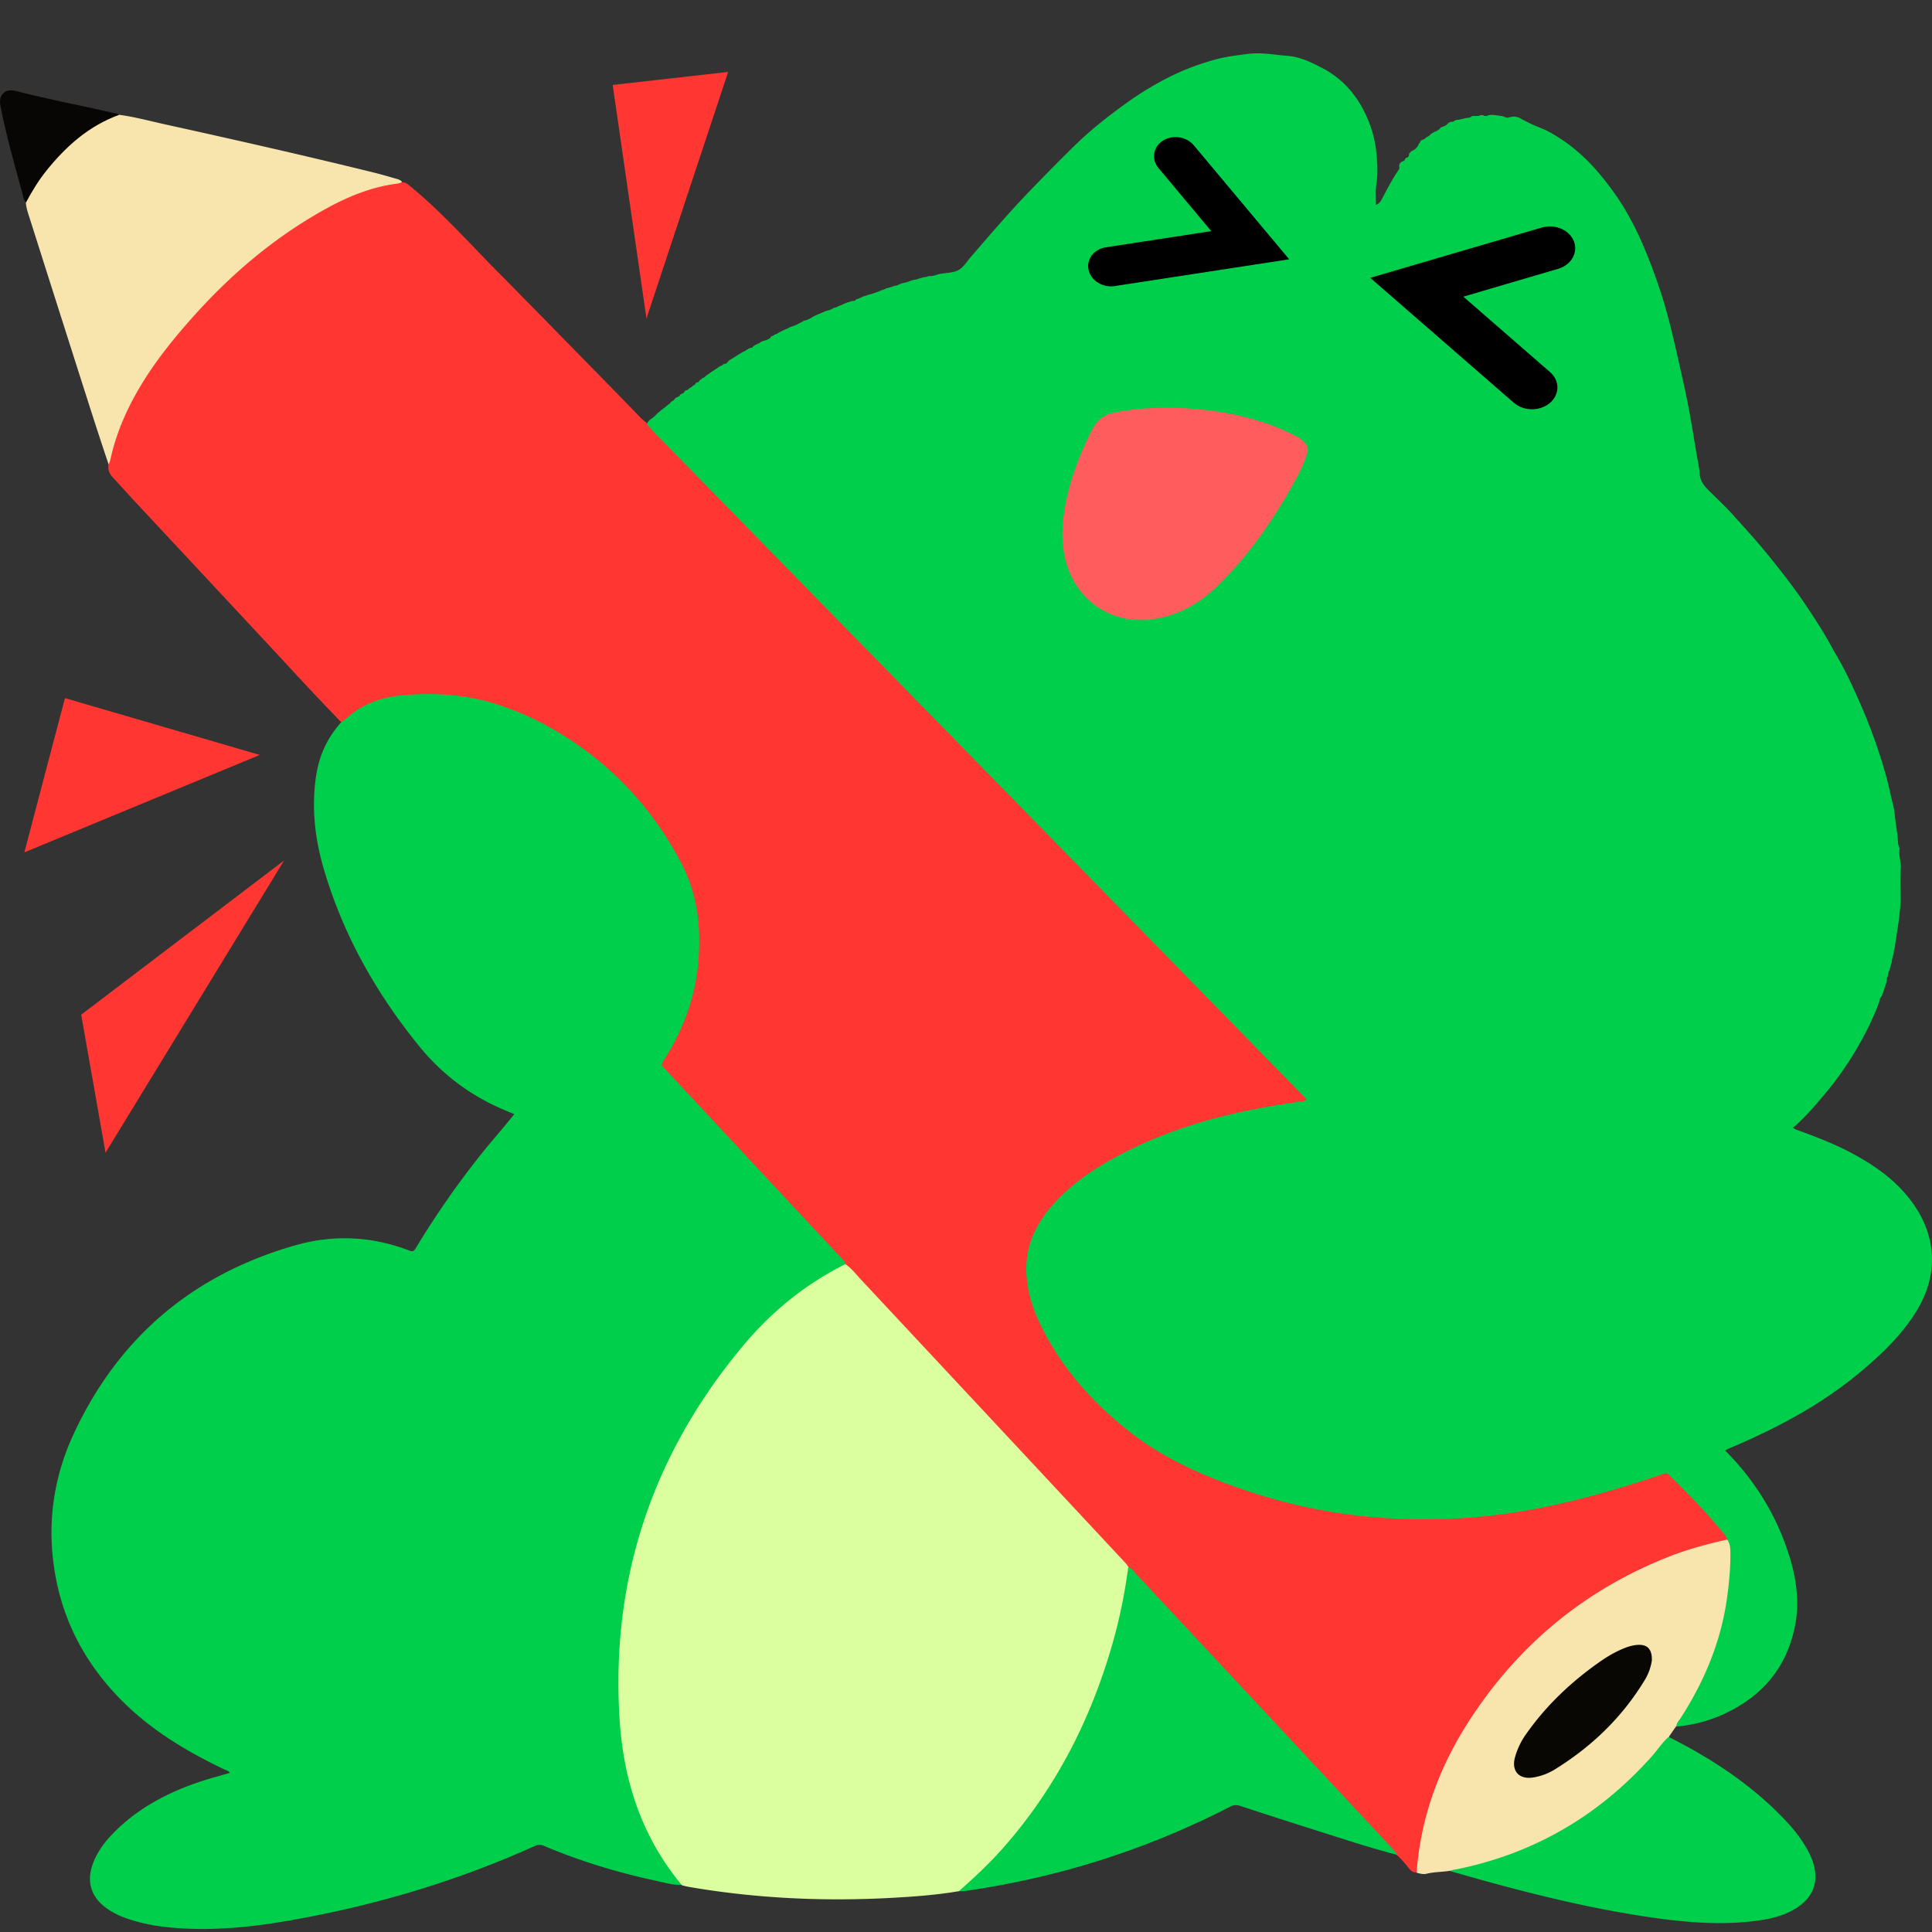 <svg xmlns="http://www.w3.org/2000/svg" width="120" height="120" fill="none"><rect width="100%" height="100%" fill="#333333" stroke="none"/><path fill="#00CF4B" d="M87.521 9.57c0-.019-.002-.032.004-.032.064-.063.11-.137.207-.185.173-.06.26-.188.358-.325.015-.11.114-.147.137-.253a.17.17 0 0 1 .053-.063c.124-.044.227-.078.312-.185a.5.5 0 0 0 .2-.12c.133-.148.295-.207.47-.283.052-.046.105-.063.154-.116.019-.025.027-.038.048-.063a.232.232 0 0 1 .065-.046c.1-.026.171-.064.262-.11a.534.534 0 0 0 .094-.072l.07-.07a.458.458 0 0 1 .084-.054c.032-.013.042-.015.074-.023.057-.002.093 0 .145-.013a.322.322 0 0 0 .062-.038.377.377 0 0 1 .06-.04.376.376 0 0 1 .108-.034c.044-.002.068-.002.112-.006.067-.013.116-.027.183-.044.156-.023.285-.082.447-.078a.425.425 0 0 0 .183-.089.272.272 0 0 1 .08-.025h.209a.402.402 0 0 0 .232-.044.49.49 0 0 1 .166-.007c.135.093.247.057.38-.006.284-.04.537.044.817.06.162.04.287.16.468.073.065-.013.111-.015.179-.027a.438.438 0 0 1 .139-.009 1.094 1.094 0 0 1 .318.09c.474.279.961.48 1.442.68.385.16.735.379 1.076.6 1.397.902 2.476 2.133 3.42 3.478.725 1.035 1.302 2.156 1.793 3.322.35.832.664 1.675.951 2.53.653 1.957 1.057 3.976 1.513 5.98.305 1.345.518 2.711.746 4.073.082.493.193.984.236 1.483.044.513.396.825.718 1.145.468.464.948.913 1.389 1.408.396.447.8.885 1.197 1.332a49.28 49.28 0 0 1 1.799 2.194c.569.73 1.119 1.473 1.627 2.245.493.746.978 1.496 1.407 2.282.266.487.557.964.814 1.457.35.674.666 1.366.971 2.061.323.736.626 1.48.896 2.234.417 1.164.784 2.344 1.043 3.556.088.413.215.82.253 1.242.038.442.122.878.17 1.321.026.234.007.487.114.712.009.02.017.04.013.06-.078.392.095.767.067 1.154-.046.66-.012 1.318-.012 1.977 0 .456-.057.913-.116 1.37-.068.527-.163 1.048-.24 1.594.002.116-.07.19-.064.306v.086c-.057.16-.092.306-.122.472l-.004.08c-.011.074-.057.112-.059.188 0 .034-.002.046-.004.078a.586.586 0 0 0-.072.221c-.008.019-.013.015-.008.015-.078.12-.076.261-.114.415-.009.021-.013.019-.011.017-.033.019-.04.053-.04.107v.072a.493.493 0 0 1-.025.137c-.006.027-.006.04-.013.067-.019.047-.036.076-.048.125-.007.027-.007.038-.015.065-.019.047-.036.076-.048.122-.007.028-.007.038-.015.066-.019.046-.036.076-.049.124-.006.028-.006.038-.014.066-.021.046-.036.075-.049.126-.006.027-.008.04-.021.065a.41.41 0 0 0-.093.146c-.008.014-.012.012-.01.012-.04.03-.034.076-.038.142-.398 1.119-.927 2.151-1.521 3.155a20.244 20.244 0 0 1-1.956 2.731c-.63.746-1.262 1.497-2.048 2.13-.337.06-.609-.098-.894-.178-2.151-.594-4.338-1.01-6.542-1.349-1.427-.219-2.858-.41-4.29-.586-.88-.107-1.766-.141-2.65-.213-1.02-.082-2.043-.008-3.06-.076-1.166-.078-2.334-.065-3.497-.031a67.15 67.15 0 0 0-5.704.394c-1.013.116-2.025.255-3.038.373a.52.52 0 0 1-.35-.067 2.61 2.61 0 0 1-.759-.71c-.048-.068-.11-.123-.168-.182-1.66-1.623-3.258-3.311-4.887-4.966-.978-.992-1.98-1.96-2.927-2.982-.843-.91-1.757-1.747-2.598-2.656-.948-1.022-1.972-1.968-2.92-2.989-.88-.946-1.834-1.816-2.71-2.763-.927-1-1.933-1.922-2.858-2.923-.861-.934-1.801-1.79-2.663-2.723-.967-1.048-2.02-2.009-2.988-3.054-.828-.894-1.73-1.716-2.556-2.61-.954-1.03-1.99-1.98-2.944-3.012-.9-.97-1.875-1.863-2.77-2.832-.926-1.002-1.935-1.92-2.86-2.92-.891-.963-1.857-1.852-2.752-2.81-.487-.52-.984-1.028-1.481-1.538-.095-.097-.184-.198-.194-.364.063-.304.345-.38.514-.563.194-.21.423-.38.668-.565.013-.019.017-.013.013-.015.018-.006.035-.017.058-.046.009-.015.011-.008.009-.01a.175.175 0 0 0 .057-.05c.01-.01.01-.008.01-.01.028-.027.068-.03.104-.065.004-.019.002-.013 0-.013.008-.002.019-.004.035-.019a.503.503 0 0 1 .024-.059.187.187 0 0 1 .063-.046.376.376 0 0 0 .072-.036c.012-.01.012-.008.012-.008l.055-.049c.013-.008.008-.012.01-.01a.373.373 0 0 0 .051-.063.19.19 0 0 1 .042-.049.368.368 0 0 1 .076-.036.26.26 0 0 0 .074-.038c.012-.01.017-.02.023-.02.017 0 .027 0 .05-.01.02-.016.024-.027.034-.05.013-.023.017-.034.047-.061.046-.021.067-.027.096-.046.013-.01.017-.02.022-.02.033.005.059-.001.082-.044.002-.02.002-.016 0-.016.008-.003.019-.005.036-.021a.476.476 0 0 1 .023-.06.177.177 0 0 1 .05-.038c.026-.01.036-.012.062-.018.037-.003.058-.009.077-.038.002-.017.02-.005.011-.009.015 0 .036-.008.057-.042.006-.017.01-.01.006-.01a.261.261 0 0 0 .068-.051c.012-.013.017-.023.02-.023.034.006.06 0 .087-.04.006-.021.01-.009.006-.013.02-.004.038-.015.062-.046.006-.015.01-.007.008-.01.032-.022.072-.026.107-.062.002-.019.002-.013-.002-.015.009 0 .02 0 .038-.015l.023-.059a.12.12 0 0 1 .051-.04.228.228 0 0 1 .061-.018c.038-.003.06-.009.08-.038.004-.017.002-.011 0-.011.009-.004.02-.006.036-.025a.175.175 0 0 1 .032-.06c.023-.016.033-.02.059-.033a.281.281 0 0 0 .054-.044c.021-.021.03-.032.053-.05.027-.014.04-.018.07-.028.065-.032.099-.07.151-.12.278-.207.554-.378.841-.574a.362.362 0 0 1 .11-.048.211.211 0 0 0 .065-.04.674.674 0 0 1 .057-.053.168.168 0 0 1 .072-.023.2.2 0 0 0 .139-.055c.012-.015.012-.01.012-.013a.69.69 0 0 0 .125-.139c.294-.177.564-.358.864-.529.06-.038.115-.044.172-.088a.374.374 0 0 1 .06-.042l.063-.036c.023-.017.033-.026.059-.042.037-.017.058-.024.099-.036.027-.009.037-.01.067-.017.053-.006.082-.023.11-.07a.151.151 0 0 1 .046-.05l.061-.034c.025-.015.036-.019.061-.032a.538.538 0 0 0 .093-.046.555.555 0 0 1 .063-.027.343.343 0 0 0 .124-.07.35.35 0 0 1 .095-.061c.156-.05.297-.086.443-.164.012-.015.017-.024.02-.021.028-.003.047-.011.07-.038a.198.198 0 0 1 .028-.061.14.14 0 0 1 .052-.04c.026-.011.036-.017.062-.026a.347.347 0 0 0 .086-.048.312.312 0 0 1 .055-.036l.063-.023a2.13 2.13 0 0 1 .063-.026c.025-.012.036-.017.06-.033.022-.017.03-.024.056-.04l.061-.03c.025-.015.034-.021.061-.034.026-.012.038-.014.063-.027.026-.015.036-.021.062-.034.025-.012.037-.015.063-.027l.06-.034c.028-.01.039-.015.066-.023l.066-.025c.027-.01.037-.017.063-.03.027-.015.038-.019.065-.032a.764.764 0 0 1 .175-.078c.25-.067.45-.196.678-.311a.359.359 0 0 1 .068-.049c.219-.031.386-.141.575-.246.26-.148.525-.226.79-.359.15-.044.287-.057.42-.143.027-.02.038-.028.067-.042.089-.043.173-.028.253-.09a.307.307 0 0 1 .067-.039c.076-.034.148-.027.215-.082.152-.065.283-.133.447-.17a.528.528 0 0 0 .076-.026.436.436 0 0 1 .074-.025c.094-.013.179.01.248-.078a.142.142 0 0 1 .061-.045c.083-.02.146-.035.22-.08.117-.046.208-.107.337-.124.031-.01.044-.017.075-.032a.487.487 0 0 1 .079-.03c.265-.06.497-.153.75-.246.027-.019.04-.025.07-.04a.82.82 0 0 0 .223-.076.461.461 0 0 1 .217-.067.384.384 0 0 0 .07-.025.474.474 0 0 1 .069-.026.5.5 0 0 0 .143-.048c.03-.01.042-.013.074-.02.092-.029.175-.02.259-.075a.275.275 0 0 1 .07-.038.644.644 0 0 0 .151-.05c.032-.013.044-.015.078-.022.186-.035.344-.084.516-.158l.082-.023c.116-.038.222-.019.331-.076.175-.055.327-.107.512-.122.036-.01.051-.015.085-.03a.682.682 0 0 1 .086-.025c.226.023.407-.067.62-.118a.333.333 0 0 1 .134-.025c.388-.072.776-.049 1.107-.251.305-.186.474-.502.7-.76 1.205-1.394 2.4-2.791 3.678-4.12.917-.95 1.842-1.89 2.782-2.813.99-.974 2.086-1.83 3.211-2.643a19.548 19.548 0 0 1 2.874-1.724c.841-.411 1.714-.727 2.618-.98.684-.192 1.376-.272 2.075-.363.832-.107 1.629.057 2.444.12.81.061 1.511.413 2.192.767 1.144.599 1.997 1.514 2.585 2.684.422.836.679 1.72.763 2.632.055.61.1 1.237-.004 1.863-.07.418-.023.852-.027 1.318.219-.1.303-.247.377-.386.328-.618.647-1.24 1.045-1.817.031-.044.044-.093.023-.169-.015-.164.055-.259.192-.33.09-.022.141-.06.175-.146a.211.211 0 0 1 .078-.088c.086-.022.145-.045.16-.146 0-.036.006-.048.008-.08Z"/><path fill="#FF3631" d="M40.215 26.38c.468.575.997 1.068 1.503 1.584 7.312 7.476 14.63 14.95 21.942 22.424 5.826 5.954 11.65 11.913 17.49 17.888.025.289-.21.26-.357.285-.417.07-.834.133-1.252.194-1.531.223-3.042.56-4.53.98-1.86.525-3.664 1.212-5.375 2.12-1.456.774-2.828 1.663-3.962 2.88-1.117 1.197-1.833 2.569-1.789 4.246.026.98.295 1.91.68 2.81.69 1.61 1.676 3.025 2.829 4.333a19.992 19.992 0 0 0 4.962 4.104c1.136.662 2.33 1.2 3.557 1.663 1.922.727 3.886 1.326 5.904 1.722 1.153.228 2.316.384 3.488.483.895.076 1.789.105 2.686.12.803.013 1.608.019 2.409-.021a36.977 36.977 0 0 0 4.69-.563c2.145-.39 4.242-.968 6.324-1.602.582-.177 1.159-.375 1.736-.567a.87.87 0 0 1 .386-.063c.131.046.225.11.305.19.991.978 1.977 1.962 2.868 3.033.158.19.329.368.479.567.103.137.181.278.105.478a.477.477 0 0 1-.306.173 23.026 23.026 0 0 0-5.409 1.912 26.18 26.18 0 0 0-7.36 5.518 24.82 24.82 0 0 0-3.673 5.069 20.795 20.795 0 0 0-2.231 6.23c-.09.487-.127.98-.205 1.467-.014.093-.02.185-.122.263-.282.019-.421-.177-.552-.352a6.327 6.327 0 0 0-.632-.693c-.693-.527-1.203-1.208-1.779-1.821-.33-.352-.663-.706-.996-1.056-.763-.797-1.507-1.61-2.263-2.413-.892-.945-1.775-1.895-2.66-2.844-1.117-1.199-2.23-2.398-3.352-3.593-.854-.909-1.707-1.817-2.548-2.738-1.02-1.12-2.099-2.184-3.076-3.341-.02-.023-.053-.034-.1-.057-1.103-1.14-2.16-2.297-3.232-3.438-1.156-1.23-2.305-2.47-3.457-3.705-.85-.912-1.703-1.82-2.55-2.734-1.193-1.283-2.392-2.558-3.589-3.838-.83-.887-1.662-1.774-2.484-2.668-.67-.727-1.368-1.43-2.014-2.18-.062-.069-.133-.128-.22-.204-.364-.518-.828-.919-1.24-1.366-.742-.803-1.497-1.593-2.239-2.396-1.224-1.324-2.473-2.624-3.679-3.965-.343-.383-.706-.752-1.062-1.123-1.03-1.069-2.01-2.186-3.047-3.248a.569.569 0 0 1-.179-.308c-.057-.223.04-.381.141-.541a13.992 13.992 0 0 0 1.64-3.691c.36-1.292.541-2.603.463-3.944-.09-1.568-.385-3.09-1.148-4.485a22.333 22.333 0 0 0-2.735-3.964c-1.31-1.508-2.832-2.768-4.52-3.82-1.907-1.188-3.955-2.05-6.195-2.383-.97-.144-1.945-.218-2.927-.097-.306.038-.615.036-.925.06-1.24.1-2.305.59-3.252 1.37-.103.087-.195.19-.37.15-.702-.729-1.387-1.443-2.063-2.166-.98-1.048-1.95-2.104-2.927-3.151-2.609-2.8-5.22-5.598-7.83-8.397-.458-.491-.902-.993-1.36-1.482-.2-.215-.332-.445-.295-.774.02-.984.367-1.863.736-2.719.518-1.201 1.115-2.369 1.89-3.433a38.93 38.93 0 0 1 2.352-2.945 36.303 36.303 0 0 1 1.978-2.086 34.883 34.883 0 0 1 3.918-3.257 22.375 22.375 0 0 1 2.707-1.671c1.357-.704 2.746-1.332 4.297-1.496a.837.837 0 0 1 .356.027c.217-.015.345.103.482.217 1.954 1.6 3.629 3.484 5.397 5.273 2.406 2.437 4.8 4.888 7.196 7.333.592.605 1.178 1.214 1.77 1.82.093.094.2.176.322.275.055.036.064.076.08.137Z"/><path fill="#00CF4B" d="M41.094 66.173c1.968 2.104 3.913 4.195 5.862 6.284l5.36 5.745c.076.082.169.154.207.289 0 .202-.15.25-.274.316-1.616.852-3.055 1.94-4.385 3.191-1.892 1.781-3.443 3.823-4.762 6.05a33.108 33.108 0 0 0-3.526 8.483 33.45 33.45 0 0 0-.935 5.223c-.143 1.42-.152 2.845-.089 4.261.106 2.327.544 4.602 1.41 6.777.558 1.406 1.275 2.725 2.238 3.901.086.105.166.213.154.379-.571.021-1.107-.143-1.648-.261-2.375-.514-4.695-1.218-6.935-2.167a.632.632 0 0 0-.556.015c-4.872 2.198-9.957 3.705-15.216 4.624-2.364.414-4.745.656-7.152.46-1.032-.084-2.048-.251-3.028-.605a5.055 5.055 0 0 1-1.108-.548c-1.073-.723-1.385-1.741-.9-2.942.27-.671.695-1.242 1.195-1.756 1.542-1.587 3.44-2.576 5.516-3.261.574-.189 1.162-.341 1.75-.514-.077-.135-.21-.154-.317-.204-2.2-1.052-4.288-2.277-6.064-3.969-2.607-2.485-4.19-5.497-4.598-9.09-.306-2.7.133-5.308 1.269-7.761 2.79-6.022 7.421-9.936 13.795-11.749 2.375-.674 4.762-.56 7.085.338.242.094.305-.032.4-.186a54.664 54.664 0 0 1 4.223-6.032c.604-.744 1.247-1.459 1.854-2.234.143-.203.312-.12.461-.072.56.18 1.13.314 1.71.417 1.877.34 3.489-.234 4.93-1.416.62-.506 1.113-1.126 1.6-1.75.115-.147.227-.303.474-.236ZM103.586 91.506c-.267.002-.482.116-.705.19-2.862.956-5.761 1.768-8.75 2.236a37.35 37.35 0 0 1-4.991.43c-4.078.084-8.041-.513-11.9-1.836-2.522-.867-4.947-1.925-7.06-3.585-2.291-1.8-4.207-3.927-5.507-6.562-.516-1.045-.876-2.141-.925-3.317-.063-1.507.47-2.808 1.414-3.96 1.058-1.29 2.385-2.245 3.822-3.057 2.818-1.589 5.859-2.546 9.017-3.168.912-.179 1.83-.324 2.748-.455.128-.019.272-.006.396-.114.245.103.483.034.712-.002 4.272-.634 8.566-.803 12.88-.687 5.265.143 10.44.9 15.544 2.194.32.08.624.217.982.26.103-.034.164-.007.232.065 1.213.438 2.402.887 3.525 1.488 1.395.746 2.676 1.637 3.647 2.915 1.652 2.17 1.777 4.654.327 6.963-.9 1.434-2.105 2.59-3.39 3.67-2.436 2.047-5.209 3.522-8.121 4.753a4.64 4.64 0 0 0-.3.143c-.212.274-.524.319-.794.428-.792.32-1.591.62-2.392.917-.126.05-.253.082-.411.09Z"/><path fill="#DBFF9E" d="M42.363 117.101c-2.518-3.005-3.646-6.544-3.882-10.357-.543-8.747 2.082-16.484 7.702-23.193 1.751-2.091 3.848-3.794 6.324-5.033.381.257.649.615.95.938a32166.58 32166.58 0 0 1 16.43 17.605c.063.068.116.146.183.236.196.236.082.48.049.702a34.114 34.114 0 0 1-2.413 8.439 32.772 32.772 0 0 1-3.146 5.7 27.837 27.837 0 0 1-2.181 2.761 27.103 27.103 0 0 1-2.194 2.175c-.183.162-.375.322-.645.394-1.367.232-2.726.331-4.087.407-4.25.238-8.48.044-12.68-.679-.13-.023-.26-.059-.41-.095Z"/><path fill="#00CF4B" d="M41.115 66.165c-.192.012-.26.168-.35.288-.55.725-1.134 1.417-1.854 1.98-1.667 1.302-3.526 1.67-5.57 1.135-.457-.12-.912-.242-1.386-.362a27.604 27.604 0 0 1-1.121-.48 13.39 13.39 0 0 1-4.792-3.74c-2.672-3.286-4.724-6.91-5.925-10.99-.548-1.858-.77-3.755-.502-5.692.18-1.294.675-2.439 1.564-3.427.383-.291.72-.612 1.12-.852.85-.508 1.771-.763 2.753-.847 1.953-.169 3.875-.047 5.755.548 2.17.687 4.125 1.772 5.923 3.161 2.366 1.83 4.208 4.093 5.592 6.734 1.016 1.94 1.237 4.03 1.048 6.17-.196 2.196-.947 4.215-2.145 6.066-.064.086-.119.175-.11.308Z"/><path fill="#F7E5AD" d="M24.976 11.3a.825.825 0 0 1-.284.102c-2.07.26-3.884 1.179-5.622 2.25-2.708 1.667-5.068 3.755-7.177 6.133-1.064 1.2-2.071 2.443-2.925 3.798-.967 1.537-1.723 3.172-2.111 4.96-.021.098-.063.193-.108.311-.44-1.304-.87-2.628-1.293-3.954A6452.94 6452.94 0 0 1 1.85 13.576c-.097-.304-.206-.607-.242-.953a.56.56 0 0 1 .074-.411c1.171-2.093 2.754-3.773 4.911-4.871.25-.127.504-.24.816-.209.954.127 1.86.375 2.777.578 4.351.959 8.699 1.941 13.025 3.007.47.116.935.253 1.4.386.125.036.258.072.365.196Z"/><path fill="#00CF4B" d="M59.545 117.476c.963-.849 1.915-1.735 2.777-2.715 3.125-3.545 5.26-7.63 6.62-12.136.521-1.722.899-3.476 1.135-5.286.204.042.305.221.436.362 4.836 5.181 9.672 10.362 14.505 15.545.536.573 1.069 1.146 1.602 1.722.061.067.11.147.166.242-1.61-.415-3.196-.938-4.79-1.442a478.1 478.1 0 0 1-4.976-1.604.742.742 0 0 0-.618.053c-5.143 2.65-10.586 4.376-16.31 5.215-.172.027-.347.033-.547.044Z"/><path fill="#F7E5AD" d="M87.992 116.315c.244-3.463 1.422-6.61 3.3-9.495 3.063-4.713 7.21-8.121 12.459-10.168 1.127-.44 2.297-.746 3.5-1.024.356.076.341.365.367.61.057.577-.019 1.152-.064 1.725-.094 1.191-.273 2.369-.602 3.522-.47 1.646-1.168 3.191-2.04 4.658-.141.238-.291.475-.445.706a1.187 1.187 0 0 1-.356.369c-.153.219-.29.418-.44.635.021.162-.084.25-.158.341-.658.805-1.321 1.604-2.071 2.329-1.296 1.252-2.744 2.297-4.295 3.206a22.988 22.988 0 0 1-4.01 1.838c-.788.276-1.597.478-2.417.632-.2.038-.41.025-.636-.004-.497.084-.986.067-1.458.183-.203.053-.41.007-.635-.063Z"/><path fill="#00CF4B" d="M90.088 116.219c.111-.097.272-.091.423-.122 4.828-.989 8.85-3.36 12.114-7.038.342-.384.614-.826 1.018-1.176 2.695 1.357 5.18 2.989 7.255 5.187.548.579 1.039 1.205 1.414 1.912.215.404.379.828.428 1.285.097.881-.245 1.575-.946 2.093-.816.603-1.77.824-2.75.951-2.139.272-4.269.099-6.389-.203-4.263-.611-8.418-1.688-12.567-2.889ZM104.121 107.242c0-.217.16-.362.27-.533 1.471-2.285 2.499-4.74 2.876-7.444.133-.95.221-1.906.211-2.867-.004-.259-.023-.516-.19-.759-.055-.206-.177-.343-.297-.486-1.06-1.274-2.213-2.46-3.414-3.626.03-.105.114-.14.203-.172a77.045 77.045 0 0 0 3.222-1.246c.035-.015.08-.015.143-.02 1.761 1.763 3.057 3.801 3.858 6.147.531 1.553.813 3.147.483 4.78-.567 2.795-2.299 4.614-4.904 5.655a9.122 9.122 0 0 1-2.461.571Z"/><path fill="#080505" d="M7.407 7.13c-1.875.679-3.308 1.95-4.539 3.488-.485.607-.883 1.267-1.258 1.967-.154-.186-.177-.428-.24-.656C.875 10.15.38 8.371.023 6.56c-.13-.664.3-1.08.947-.913 1.987.517 4.007.892 6.007 1.351.14.032.287.038.43.133Z"/><path fill="#FF5D5D" d="M66.384 30.4a18.857 18.857 0 0 1 1.463-3.74c.306-.594.748-.909 1.39-1.038 1.273-.257 2.554-.325 3.844-.285 1.654.053 3.289.274 4.883.739.918.268 1.8.618 2.64 1.074.161.087.305.2.428.331.165.173.242.372.172.621-.176.624-.465 1.202-.772 1.763-1.324 2.423-2.895 4.672-4.887 6.598-.98.947-2.135 1.624-3.486 1.917-2.9.629-5.44-1.076-5.964-3.998-.193-1.082-.098-2.15.118-3.216.051-.248.11-.495.171-.767Z"/><path fill="#080703" d="M102.601 103.125a3.276 3.276 0 0 1-.468 1.267c-1.391 2.282-3.262 4.082-5.525 5.488a3.664 3.664 0 0 1-1.382.523c-.875.135-1.36-.398-1.128-1.254a4.62 4.62 0 0 1 .691-1.442c1.254-1.787 2.816-3.258 4.598-4.504.44-.308.902-.58 1.399-.79.249-.106.502-.192.77-.23.72-.103 1.059.194 1.045.942Z"/><path fill="#000" fill-rule="evenodd" d="M97.754 14.98c.283.707-.158 1.478-.984 1.72l-5.88 1.726 5.39 4.69c.612.533.605 1.39-.018 1.916-.622.525-1.623.518-2.236-.015l-8.917-7.759 10.636-3.121c.826-.243 1.726.134 2.009.842ZM72.222 8.74c-.605.39-.723 1.153-.263 1.703l3.275 3.913-6.549 1.004c-.744.115-1.224.746-1.071 1.411.152.665.88 1.111 1.625.997l10.835-1.661-5.924-7.08c-.46-.55-1.323-.678-1.928-.287Z" clip-rule="evenodd"/><path fill="#FF3631" d="M40.153 19.782 38.055 5.276l7.173-.81-5.075 15.316ZM16.134 46.89l-12.1-3.529-2.521 9.58 14.622-6.05ZM17.647 53.445l-12.605 9.58 1.513 8.572 11.092-18.152Z"/></svg>